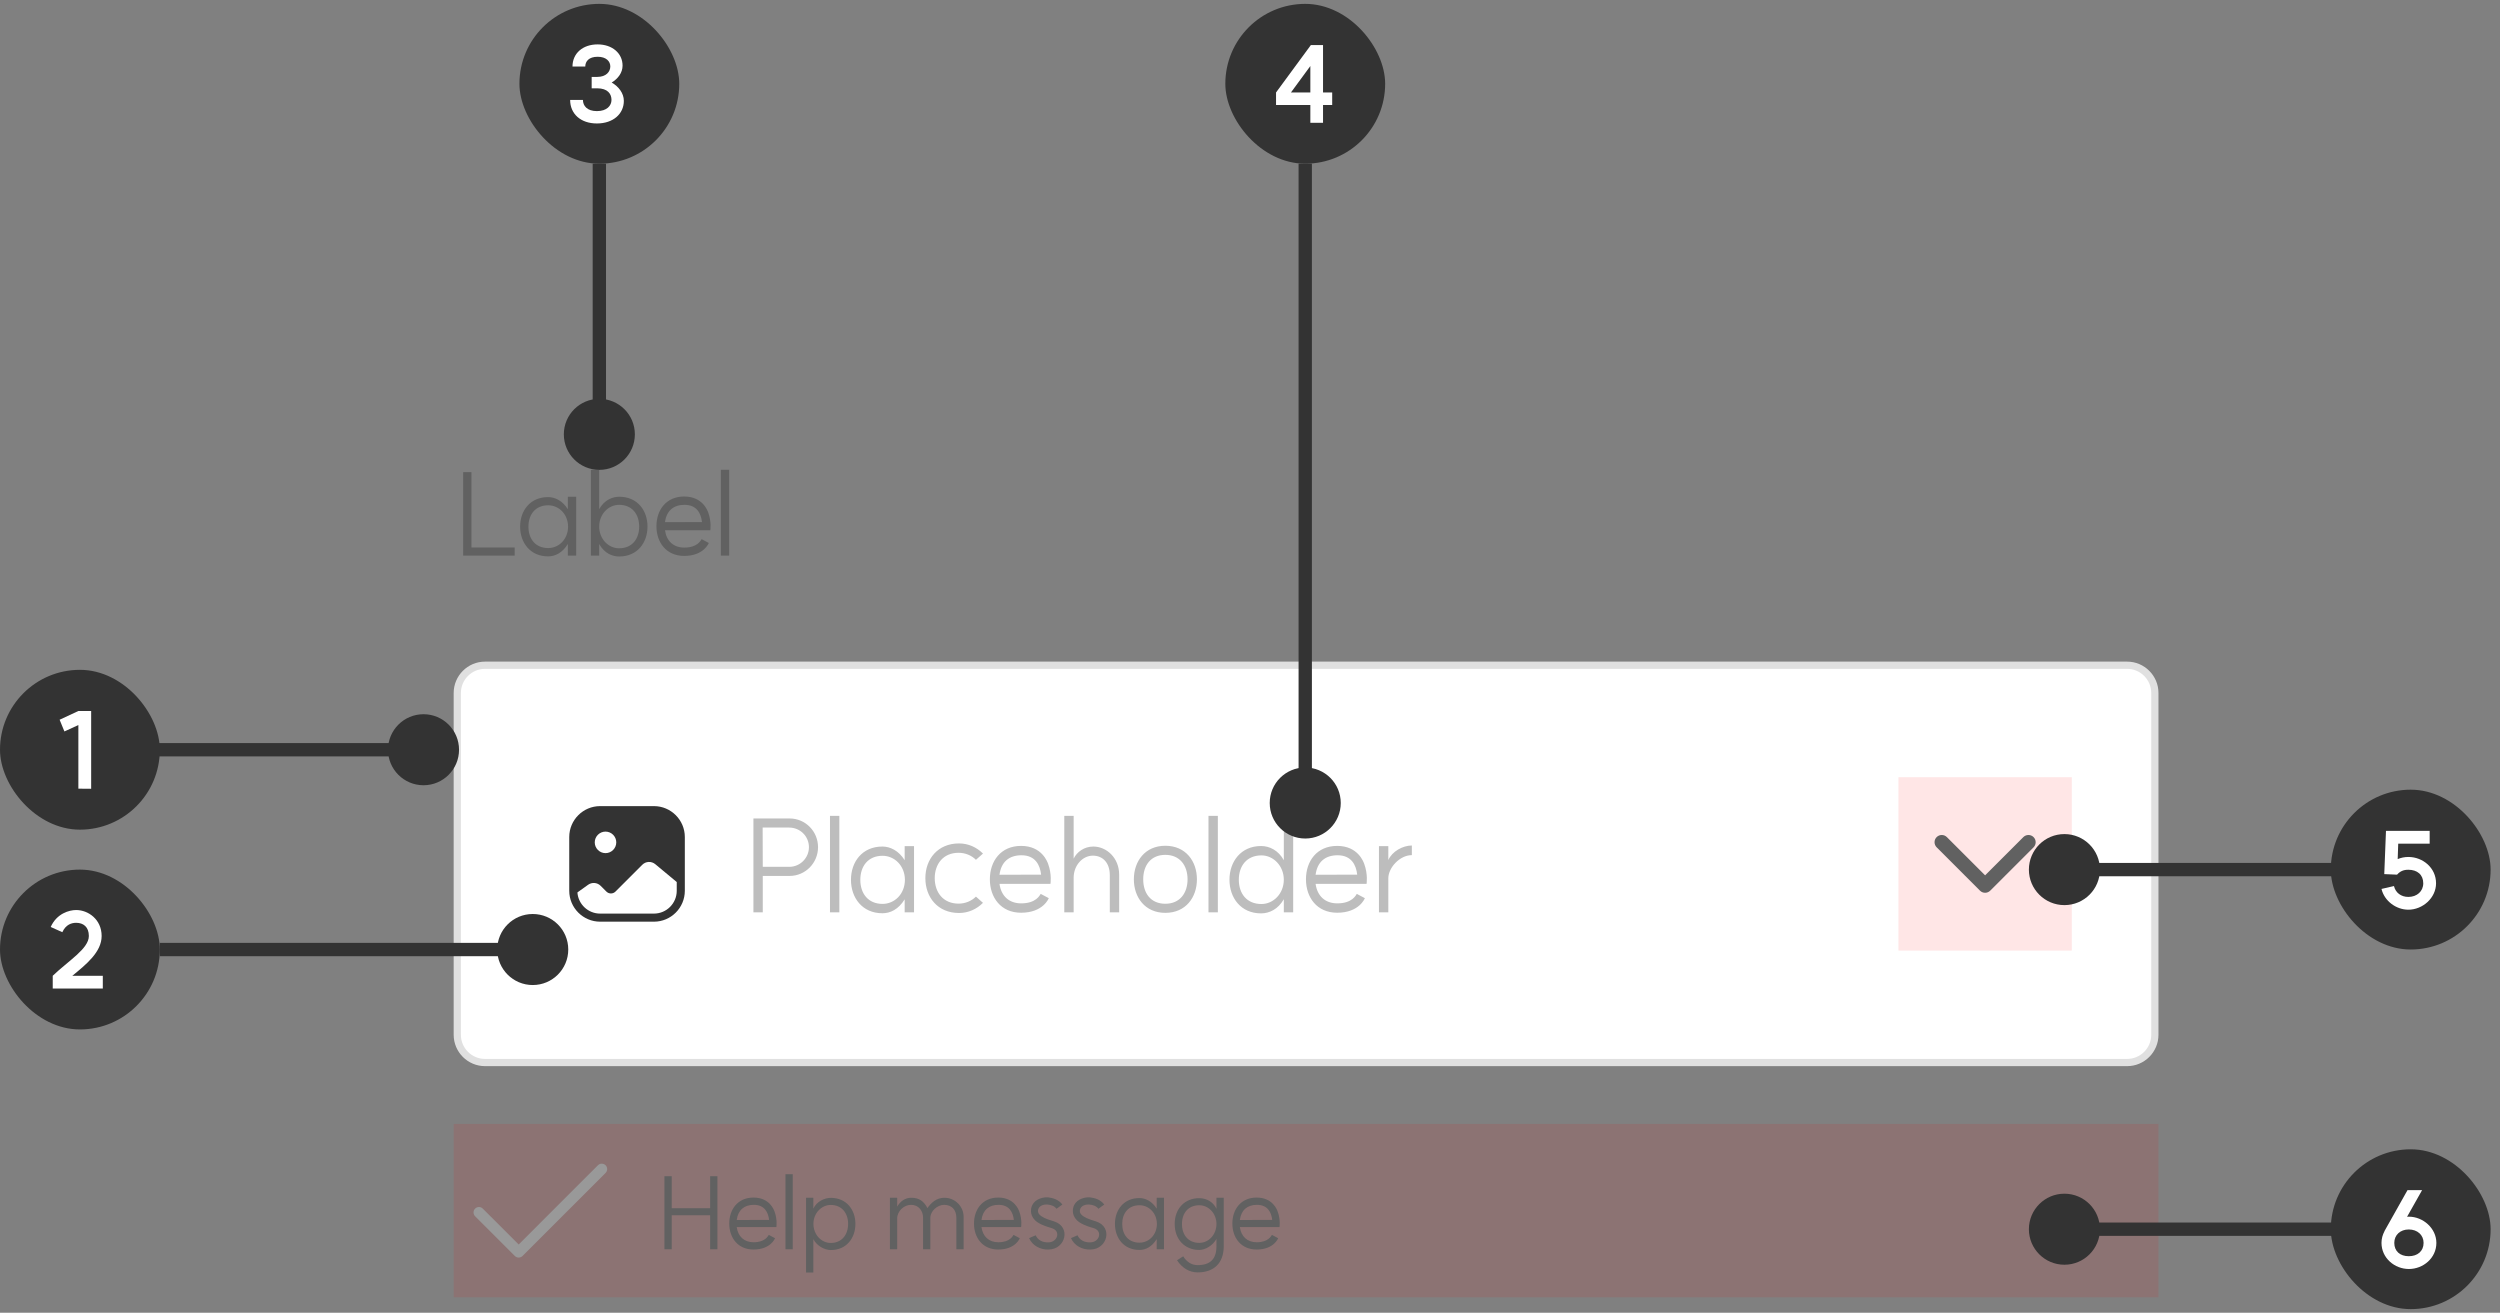 <svg width="259" height="136" viewBox="0 0 259 136" fill="none" xmlns="http://www.w3.org/2000/svg">
<rect x="0" y="0" width="259" height="136" fill="#808080" stroke="none"/>
<path d="M48.844 48.911V56.718H53.322V57.557H47.982V48.911H48.844ZM56.793 56.778C57.871 56.778 58.841 55.904 58.853 54.563C58.841 53.234 57.871 52.348 56.793 52.348C55.464 52.348 54.746 53.306 54.746 54.563C54.746 55.82 55.464 56.778 56.793 56.778ZM53.884 54.563C53.884 52.899 54.925 51.498 56.781 51.498C57.488 51.498 58.278 51.869 58.829 52.755V51.462H59.691V57.557H58.829V56.359C58.254 57.293 57.5 57.641 56.781 57.641C54.925 57.641 53.884 56.215 53.884 54.563ZM64.136 56.802C65.489 56.802 66.219 55.832 66.219 54.551C66.219 53.282 65.489 52.3 64.136 52.3C63.022 52.3 62.076 53.282 62.076 54.551C62.076 55.832 63.022 56.802 64.136 56.802ZM61.214 57.557V48.672H62.076V52.743C62.639 51.761 63.477 51.462 64.16 51.462C66.04 51.462 67.081 52.887 67.081 54.551C67.081 56.227 66.028 57.652 64.148 57.652C63.477 57.652 62.639 57.365 62.076 56.359V57.557H61.214ZM72.725 54.084C72.629 53.222 72.21 52.3 70.917 52.3C69.779 52.3 69.049 52.911 68.893 54.096L72.725 54.084ZM68.007 54.515C68.007 52.839 69.013 51.438 70.881 51.438C72.821 51.438 73.312 52.947 73.371 53.09C73.731 54.072 73.587 54.934 73.587 54.934H68.893C69.049 56.06 69.779 56.73 70.893 56.73C72.27 56.73 72.605 55.976 72.689 55.856L73.431 56.252C73.431 56.252 72.928 57.593 70.881 57.593C69.013 57.593 68.007 56.18 68.007 54.515ZM74.68 48.672H75.542V57.557H74.68V48.672Z" fill="#616161"/>
<path d="M50.254 68.918H220.364C221.955 68.918 223.244 70.207 223.244 71.798V107.199C223.244 108.79 221.955 110.079 220.364 110.079H50.254C48.663 110.079 47.374 108.79 47.374 107.199V71.798C47.374 70.207 48.664 68.918 50.254 68.918Z" fill="white"/>
<path d="M50.254 68.918H220.364C221.955 68.918 223.244 70.207 223.244 71.798V107.199C223.244 108.79 221.955 110.079 220.364 110.079H50.254C48.663 110.079 47.374 108.79 47.374 107.199V71.798C47.374 70.207 48.664 68.918 50.254 68.918Z" stroke="#E0E0E0" stroke-width="0.748"/>
<g clip-path="url(#clip0_1099_71271)">
<path fill-rule="evenodd" clip-rule="evenodd" d="M62.177 83.513C60.411 83.513 58.974 84.95 58.974 86.716V92.284C58.974 94.05 60.411 95.487 62.177 95.487H67.745C69.511 95.487 70.948 94.05 70.948 92.284V86.716C70.948 84.95 69.511 83.513 67.745 83.513H62.177ZM59.82 92.471C59.917 93.691 60.935 94.649 62.177 94.649H67.745C69.055 94.649 70.11 93.586 70.11 92.284V91.378L67.887 89.53C67.491 89.2 66.907 89.223 66.54 89.59L63.764 92.366C63.502 92.628 63.083 92.628 62.821 92.366L62.222 91.767C61.878 91.423 61.331 91.378 60.927 91.663L59.902 92.396C59.902 92.396 59.842 92.441 59.812 92.471H59.82ZM61.616 87.27C61.616 87.883 62.117 88.385 62.731 88.385C63.345 88.385 63.846 87.883 63.846 87.27C63.846 86.656 63.345 86.154 62.731 86.154C62.117 86.154 61.616 86.656 61.616 87.27Z" fill="#333333"/>
</g>
<path d="M81.772 89.804C82.903 89.804 83.806 88.874 83.806 87.77C83.806 86.638 82.89 85.736 81.758 85.736H79.01L79.023 89.804H81.772ZM78.054 94.519V84.793H81.799C83.442 84.793 84.749 86.126 84.749 87.77C84.749 89.4 83.442 90.747 81.799 90.747H79.023V94.519H78.054ZM85.986 84.523H86.956V94.519H85.986V84.523ZM91.433 93.643C92.645 93.643 93.737 92.66 93.75 91.151C93.737 89.656 92.645 88.659 91.433 88.659C89.938 88.659 89.129 89.736 89.129 91.151C89.129 92.565 89.938 93.643 91.433 93.643ZM88.16 91.151C88.16 89.278 89.332 87.702 91.42 87.702C92.214 87.702 93.103 88.12 93.723 89.117V87.662H94.693V94.519H93.723V93.171C93.076 94.222 92.228 94.613 91.42 94.613C89.332 94.613 88.16 93.01 88.16 91.151ZM99.303 93.616C100.004 93.616 100.65 93.347 101.108 92.889L101.836 93.535C101.189 94.182 100.327 94.586 99.357 94.586C97.148 94.586 95.868 92.956 95.868 90.976C95.868 89.009 97.148 87.379 99.357 87.379C100.327 87.379 101.189 87.783 101.836 88.43L101.108 89.076C100.65 88.618 100.004 88.349 99.303 88.349C97.714 88.349 96.838 89.521 96.838 90.976C96.838 92.444 97.714 93.616 99.303 93.616ZM107.858 90.612C107.75 89.642 107.279 88.605 105.824 88.605C104.544 88.605 103.722 89.292 103.547 90.626L107.858 90.612ZM102.55 91.097C102.55 89.211 103.682 87.635 105.784 87.635C107.966 87.635 108.518 89.332 108.585 89.494C108.99 90.599 108.828 91.568 108.828 91.568H103.547C103.722 92.835 104.544 93.589 105.797 93.589C107.346 93.589 107.723 92.74 107.818 92.606L108.653 93.05C108.653 93.05 108.087 94.559 105.784 94.559C103.682 94.559 102.55 92.969 102.55 91.097ZM114.975 90.666C114.975 89.386 114.248 88.645 113.224 88.645C112.16 88.645 111.23 89.642 111.23 90.935V94.519H110.26V84.523H111.23V88.955C111.567 88.255 112.335 87.702 113.264 87.702C114.652 87.702 115.945 88.888 115.945 90.612V94.519H114.975V90.666ZM120.728 93.629C122.236 93.629 123.031 92.525 123.031 91.097C123.031 89.669 122.236 88.564 120.728 88.564C119.205 88.564 118.437 89.669 118.437 91.097C118.437 92.525 119.205 93.629 120.728 93.629ZM117.468 91.097C117.468 89.225 118.626 87.621 120.728 87.621C122.842 87.621 124.001 89.225 124.001 91.097C124.001 92.969 122.842 94.572 120.728 94.572C118.626 94.572 117.468 92.969 117.468 91.097ZM125.199 84.523H126.169V94.519H125.199V84.523ZM130.646 94.626C128.558 94.626 127.373 93.023 127.373 91.137C127.373 89.265 128.558 87.648 130.646 87.648C131.522 87.648 132.438 88.093 133.003 89.117V84.523H133.973V94.519H133.003V93.158C132.424 94.182 131.522 94.626 130.646 94.626ZM128.342 91.137C128.342 92.579 129.164 93.656 130.686 93.656C131.926 93.656 133.003 92.579 133.003 91.137C133.003 89.709 131.926 88.618 130.686 88.618C129.164 88.618 128.342 89.709 128.342 91.137ZM140.606 90.612C140.498 89.642 140.026 88.605 138.572 88.605C137.292 88.605 136.47 89.292 136.295 90.626L140.606 90.612ZM135.298 91.097C135.298 89.211 136.43 87.635 138.531 87.635C140.713 87.635 141.266 89.332 141.333 89.494C141.737 90.599 141.576 91.568 141.576 91.568H136.295C136.47 92.835 137.292 93.589 138.545 93.589C140.094 93.589 140.471 92.74 140.565 92.606L141.4 93.05C141.4 93.05 140.835 94.559 138.531 94.559C136.43 94.559 135.298 92.969 135.298 91.097ZM143.83 89.103C144.22 88.201 145.338 87.594 146.268 87.594V88.591C145.015 88.591 143.83 89.898 143.83 90.989V94.519H142.86V87.662H143.83V89.103Z" fill="#BDBDBD"/>
<rect width="17.961" height="17.961" transform="translate(196.677 80.519)" fill="#FF0000" fill-opacity="0.1"/>
<path fill-rule="evenodd" clip-rule="evenodd" d="M200.638 86.724C200.93 86.432 201.404 86.432 201.696 86.724L205.657 90.685L209.618 86.724C209.911 86.432 210.384 86.432 210.677 86.724C210.969 87.016 210.969 87.49 210.677 87.782L206.186 92.273C205.894 92.565 205.42 92.565 205.128 92.273L200.638 87.782C200.345 87.49 200.345 87.016 200.638 86.724Z" fill="#616161"/>
<rect width="176.618" height="17.961" transform="translate(47 116.44)" fill="#FF0000" fill-opacity="0.1"/>
<path fill-rule="evenodd" clip-rule="evenodd" d="M62.739 120.721C62.958 120.94 62.958 121.296 62.739 121.515L54.132 130.121C53.913 130.34 53.558 130.34 53.339 130.121L49.222 126.005C49.003 125.786 49.003 125.431 49.222 125.211C49.442 124.992 49.797 124.992 50.016 125.211L53.736 128.931L61.945 120.721C62.164 120.502 62.52 120.502 62.739 120.721Z" fill="#999999"/>
<path d="M74.325 121.856V129.421H73.57V125.901H69.589V129.421H68.835V121.856H69.589V125.167H73.57V121.856H74.325ZM79.678 126.382C79.594 125.628 79.227 124.821 78.096 124.821C77.1 124.821 76.461 125.356 76.325 126.393L79.678 126.382ZM75.55 126.76C75.55 125.293 76.43 124.067 78.064 124.067C79.762 124.067 80.191 125.387 80.243 125.513C80.558 126.372 80.432 127.126 80.432 127.126H76.325C76.461 128.111 77.1 128.698 78.075 128.698C79.28 128.698 79.573 128.038 79.646 127.933L80.296 128.279C80.296 128.279 79.856 129.452 78.064 129.452C76.43 129.452 75.55 128.216 75.55 126.76ZM81.375 121.647H82.129V129.421H81.375V121.647ZM86.063 128.771C87.216 128.771 87.865 127.912 87.865 126.791C87.865 125.691 87.216 124.832 86.063 124.832C85.099 124.832 84.271 125.691 84.271 126.791C84.271 127.912 85.099 128.771 86.063 128.771ZM83.507 131.831V124.088H84.261V125.219C84.607 124.465 85.424 124.098 86.073 124.098C87.708 124.098 88.62 125.345 88.62 126.791C88.62 128.258 87.708 129.505 86.073 129.505C85.403 129.505 84.607 129.054 84.261 128.373V131.831H83.507ZM99.078 126.152C99.078 125.303 98.564 124.821 97.81 124.821C97.108 124.821 96.385 125.481 96.385 126.152V129.421H95.631V126.152C95.631 125.481 95.201 124.821 94.384 124.821C93.64 124.821 92.948 125.481 92.948 126.236V129.421H92.194V124.088H92.948V125.01C93.284 124.434 93.776 124.088 94.415 124.088C95.191 124.088 95.704 124.423 96.081 125.157C96.469 124.612 97.003 124.088 97.841 124.088C98.931 124.088 99.832 124.968 99.832 126.068V129.421H99.078V126.152ZM105.034 126.382C104.95 125.628 104.583 124.821 103.452 124.821C102.456 124.821 101.817 125.356 101.681 126.393L105.034 126.382ZM100.906 126.76C100.906 125.293 101.786 124.067 103.42 124.067C105.117 124.067 105.547 125.387 105.599 125.513C105.914 126.372 105.788 127.126 105.788 127.126H101.681C101.817 128.111 102.456 128.698 103.431 128.698C104.635 128.698 104.929 128.038 105.002 127.933L105.652 128.279C105.652 128.279 105.212 129.452 103.42 129.452C101.786 129.452 100.906 128.216 100.906 126.76ZM107.296 127.975C107.506 128.457 107.998 128.74 108.637 128.708C109.559 128.687 109.926 127.545 108.983 127.242C108.637 127.137 108.009 126.969 107.495 126.634C106.699 126.1 106.709 125.314 106.95 124.832C107.275 124.193 108.103 124.004 108.585 124.046C109.035 124.098 109.664 124.256 110.062 124.79L109.455 125.23C109.235 124.926 108.878 124.832 108.522 124.79C108.197 124.758 107.768 124.874 107.611 125.167C107.474 125.45 107.485 125.733 107.914 126.016C108.323 126.288 108.847 126.414 109.214 126.54C110.974 127.105 110.408 129.41 108.658 129.452C107.778 129.494 106.94 129.033 106.615 128.268L107.296 127.975ZM111.635 127.975C111.844 128.457 112.337 128.74 112.976 128.708C113.898 128.687 114.265 127.545 113.322 127.242C112.976 127.137 112.347 126.969 111.834 126.634C111.038 126.1 111.048 125.314 111.289 124.832C111.614 124.193 112.442 124.004 112.923 124.046C113.374 124.098 114.003 124.256 114.401 124.79L113.793 125.23C113.573 124.926 113.217 124.832 112.861 124.79C112.536 124.758 112.106 124.874 111.949 125.167C111.813 125.45 111.823 125.733 112.253 126.016C112.662 126.288 113.185 126.414 113.552 126.54C115.312 127.105 114.747 129.41 112.997 129.452C112.117 129.494 111.279 129.033 110.954 128.268L111.635 127.975ZM118.053 128.74C118.996 128.74 119.845 127.975 119.855 126.802C119.845 125.639 118.996 124.863 118.053 124.863C116.89 124.863 116.262 125.701 116.262 126.802C116.262 127.902 116.89 128.74 118.053 128.74ZM115.507 126.802C115.507 125.345 116.419 124.119 118.043 124.119C118.661 124.119 119.352 124.444 119.834 125.219V124.088H120.589V129.421H119.834V128.373C119.331 129.19 118.671 129.494 118.043 129.494C116.419 129.494 115.507 128.247 115.507 126.802ZM124.244 128.761C125.239 128.761 126.025 127.891 126.025 126.802C126.025 125.733 125.229 124.863 124.244 124.863C123.154 124.863 122.452 125.628 122.452 126.802C122.452 127.996 123.154 128.761 124.244 128.761ZM121.698 126.802C121.698 125.219 122.735 124.13 124.233 124.13C125.03 124.13 125.711 124.549 126.025 125.23V124.088H126.779V129.159C126.758 130.856 125.773 131.82 124.076 131.82C123.227 131.82 122.484 131.38 121.939 130.563L122.578 130.154C122.965 130.762 123.468 131.066 124.076 131.066C125.375 131.066 126.014 130.437 126.025 129.148V128.352C125.658 129.012 124.914 129.494 124.233 129.494C122.735 129.494 121.698 128.394 121.698 126.802ZM131.801 126.382C131.718 125.628 131.351 124.821 130.219 124.821C129.224 124.821 128.585 125.356 128.449 126.393L131.801 126.382ZM127.673 126.76C127.673 125.293 128.553 124.067 130.188 124.067C131.885 124.067 132.315 125.387 132.367 125.513C132.682 126.372 132.556 127.126 132.556 127.126H128.449C128.585 128.111 129.224 128.698 130.198 128.698C131.403 128.698 131.697 128.038 131.77 127.933L132.42 128.279C132.42 128.279 131.98 129.452 130.188 129.452C128.553 129.452 127.673 128.216 127.673 126.76Z" fill="#616161"/>
<rect y="69.394" width="16.558" height="16.558" rx="8.279" fill="#333333"/>
<path d="M9.444 73.659V81.717L8.119 81.706V75.116L6.673 75.778L6.176 74.564L8.119 73.659H9.444Z" fill="white"/>
<path d="M43.876 73.993C41.844 73.993 40.196 75.641 40.196 77.673C40.196 79.705 41.844 81.352 43.876 81.352C45.908 81.352 47.556 79.705 47.556 77.673C47.556 75.641 45.908 73.993 43.876 73.993ZM43.876 77.673L43.876 76.983L16.279 76.983L16.279 77.673L16.279 78.363L43.876 78.363L43.876 77.673Z" fill="#333333"/>
<rect y="90.091" width="16.558" height="16.558" rx="8.279" fill="#333333"/>
<path d="M5.463 101.09C7.086 99.533 9.205 98.286 9.205 96.972C9.205 96.012 8.62 95.603 7.892 95.603C7.417 95.603 6.821 95.78 6.457 96.575L5.253 96.034C5.883 94.632 7.174 94.279 7.892 94.279C9.139 94.279 10.53 95.25 10.53 96.972C10.53 98.639 8.907 99.931 7.494 101.09H10.651V102.414H5.463V101.09Z" fill="white"/>
<path d="M55.192 94.691C53.16 94.691 51.513 96.338 51.513 98.37C51.513 100.402 53.16 102.05 55.192 102.05C57.224 102.05 58.872 100.402 58.872 98.37C58.872 96.338 57.224 94.691 55.192 94.691ZM55.192 98.37V97.68H16.557V98.37V99.06H55.192V98.37Z" fill="#333333"/>
<rect x="241.47" y="81.811" width="16.558" height="16.558" rx="8.279" fill="#333333"/>
<path d="M248.335 90.614L247.01 90.558L247.187 86.077H251.713V87.401H248.456L248.401 89.002C248.743 88.859 249.119 88.781 249.505 88.781C251.006 88.781 252.375 89.907 252.375 91.508C252.375 93.031 250.984 94.245 249.505 94.245C248.247 94.245 247.021 93.351 246.723 92.093L248.015 91.795C248.18 92.49 248.754 92.921 249.505 92.921C250.399 92.921 251.05 92.336 251.05 91.508C251.05 90.625 250.432 90.106 249.505 90.106C248.997 90.106 248.655 90.26 248.335 90.614Z" fill="white"/>
<path d="M213.873 93.77C215.905 93.77 217.553 92.123 217.553 90.091C217.553 88.059 215.905 86.411 213.873 86.411C211.841 86.411 210.193 88.059 210.193 90.091C210.193 92.123 211.841 93.77 213.873 93.77ZM213.873 90.091L213.873 90.781L241.912 90.781L241.912 90.091L241.912 89.401L213.873 89.401L213.873 90.091Z" fill="#333333"/>
<rect x="241.47" y="119.067" width="16.558" height="16.558" rx="8.279" fill="#333333"/>
<path d="M249.549 130.143C250.454 130.143 251.083 129.625 251.083 128.764C251.083 127.947 250.443 127.373 249.549 127.373C248.666 127.373 248.048 127.947 248.048 128.764C248.048 129.625 248.644 130.143 249.549 130.143ZM246.723 128.764C246.723 128.333 246.834 127.925 247.032 127.56H247.021L249.417 123.299H250.929L249.372 126.059C249.439 126.048 249.494 126.048 249.56 126.048C251.028 126.048 252.408 127.251 252.408 128.764C252.408 130.342 251.039 131.468 249.56 131.468C248.092 131.468 246.723 130.342 246.723 128.764Z" fill="white"/>
<path d="M213.873 131.026C215.905 131.026 217.553 129.379 217.553 127.347C217.553 125.315 215.905 123.667 213.873 123.667C211.841 123.667 210.193 125.315 210.193 127.347C210.193 129.379 211.841 131.026 213.873 131.026ZM213.873 127.347L213.873 128.037L241.912 128.037L241.912 127.347L241.912 126.657L213.873 126.657L213.873 127.347Z" fill="#333333"/>
<rect x="53.813" y="0.401" width="16.558" height="16.558" rx="8.279" fill="#333333"/>
<path d="M63.372 8.552C64.079 8.961 64.63 9.645 64.63 10.451C64.63 11.798 63.527 12.791 61.838 12.791C60.16 12.791 59.067 11.798 59.067 10.351H60.392C60.392 10.948 60.811 11.511 61.838 11.511C62.875 11.511 63.35 10.948 63.35 10.351C63.35 9.744 62.975 9.148 61.86 9.148H61.297V7.967H61.882C62.798 7.967 63.228 7.426 63.228 6.885C63.228 6.367 62.82 5.881 61.915 5.881C60.999 5.881 60.634 6.367 60.634 6.896H59.31C59.31 5.528 60.37 4.6 61.915 4.6C63.438 4.6 64.498 5.528 64.498 6.797C64.498 7.537 64.023 8.155 63.372 8.552Z" fill="white"/>
<path d="M65.772 44.998C65.772 42.966 64.124 41.319 62.092 41.319C60.06 41.319 58.413 42.966 58.413 44.998C58.413 47.03 60.06 48.678 62.092 48.678C64.124 48.678 65.772 47.03 65.772 44.998ZM62.092 44.998L62.782 44.998L62.782 16.959L62.092 16.959L61.402 16.959L61.402 44.998L62.092 44.998Z" fill="#333333"/>
<rect x="126.944" y="0.401" width="16.558" height="16.558" rx="8.279" fill="#333333"/>
<path d="M137.066 4.667V9.579H138.015V10.881H137.066V12.725H135.752V10.881H132.198V9.579L135.807 4.667H137.066ZM133.743 9.579H135.752V6.841L133.743 9.579Z" fill="white"/>
<path d="M138.902 83.191C138.902 81.159 137.255 79.512 135.223 79.512C133.19 79.512 131.543 81.159 131.543 83.191C131.543 85.224 133.19 86.871 135.223 86.871C137.255 86.871 138.902 85.224 138.902 83.191ZM135.223 83.191L135.913 83.191L135.913 16.959L135.223 16.959L134.533 16.959L134.533 83.191L135.223 83.191Z" fill="#333333"/>
<defs>
<clipPath id="clip0_1099_71271">
<rect width="11.974" height="11.974" fill="white" transform="translate(58.974 83.513)"/>
</clipPath>
</defs>
</svg>
